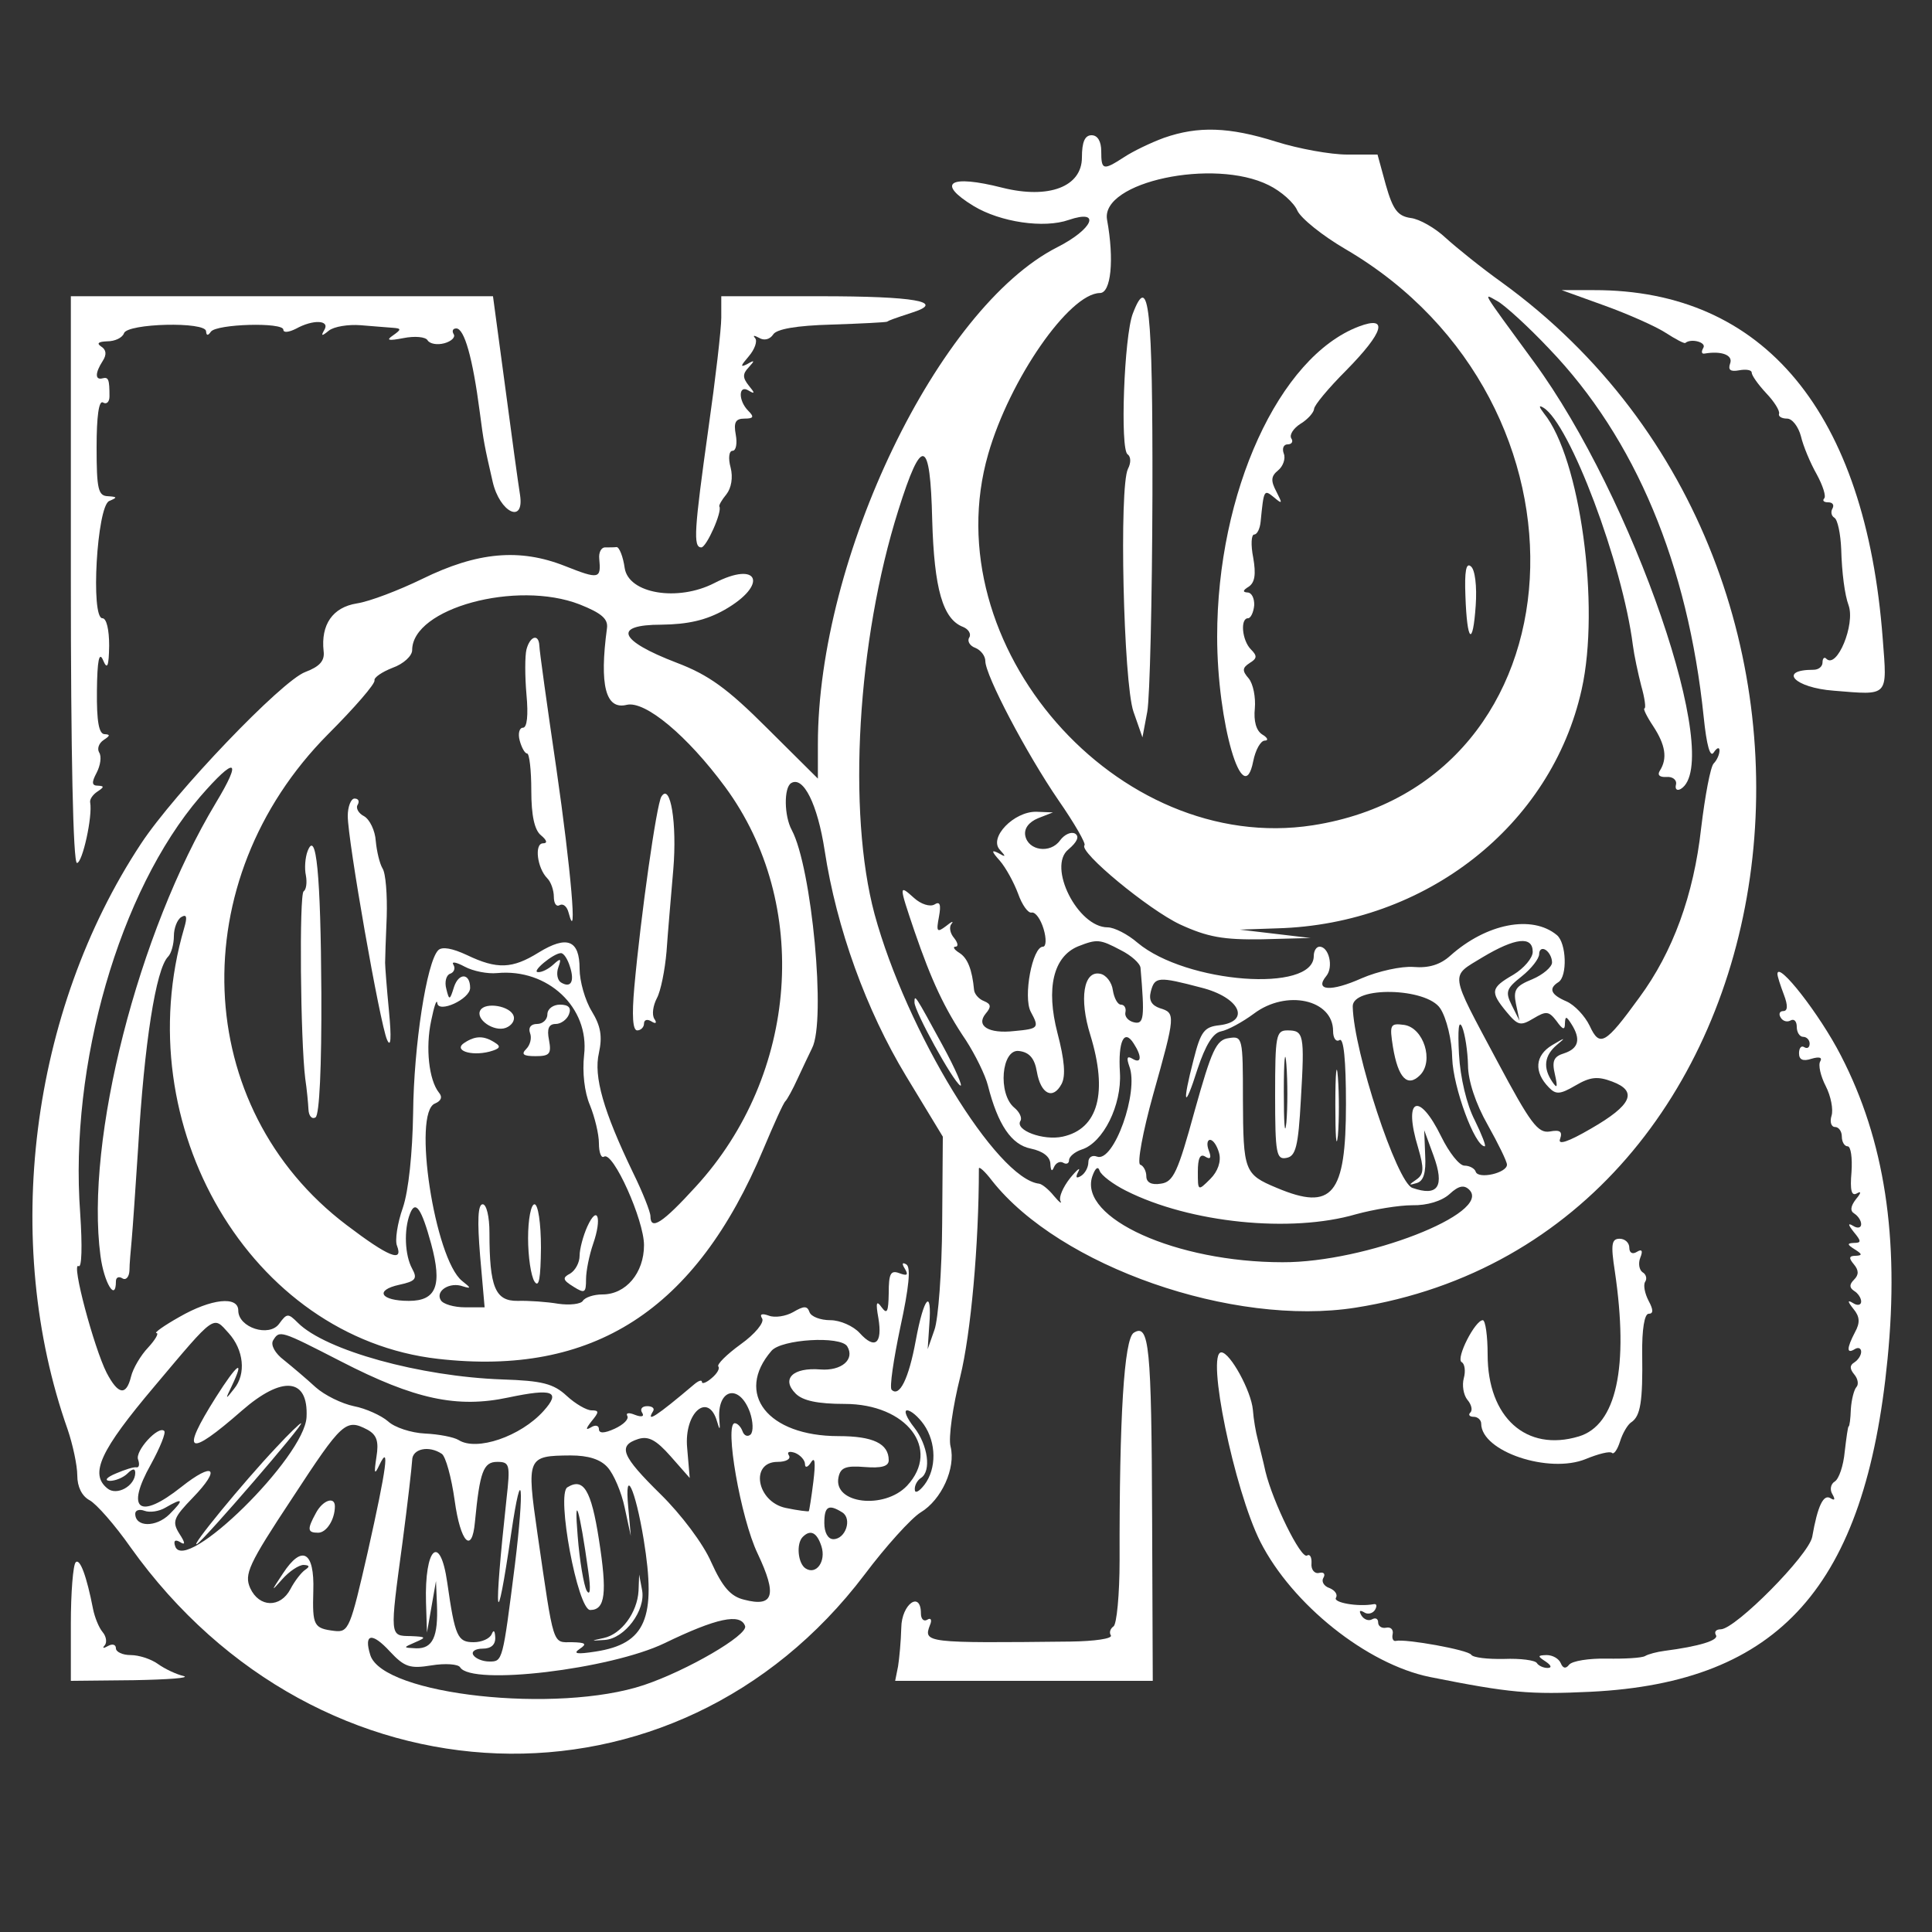  <svg  version="1.0" xmlns="http://www.w3.org/2000/svg"  width="300pt" height="300pt" viewBox="0 0 300 300"  preserveAspectRatio="xMidYMid meet"><rect x="0" y="0" width="300" height="300" fill="#333333" stroke="none"/>  <g transform="translate(0,300) scale(0.05,-0.05)" fill="#ffffff" stroke="none"> <path d="M3615 5572 c-41 -15 -97 -42 -124 -60 -65 -42 -71 -41 -71 18 0 31 -11 50 -30 50 -21 0 -30 -21 -30 -69 0 -91 -103 -130 -247 -94 -165 42 -207 15 -89 -57 83 -50 218 -70 295 -43 103 35 75 -29 -36 -85 -369 -188 -743 -963 -743 -1543 l0 -107 -157 156 c-124 124 -182 166 -282 204 -180 69 -199 118 -47 118 83 1 139 14 196 46 137 78 107 155 -32 83 -113 -58 -266 -33 -278 47 -5 36 -17 65 -25 65 -8 -1 -25 -1 -36 -1 -12 0 -20 -16 -18 -35 6 -63 0 -65 -106 -23 -141 56 -273 44 -444 -40 -72 -35 -163 -70 -203 -76 -75 -12 -112 -66 -103 -148 4 -30 -12 -48 -57 -65 -73 -27 -406 -375 -510 -533 -344 -521 -434 -1236 -228 -1819 16 -47 30 -112 30 -143 0 -35 14 -64 38 -77 21 -11 79 -77 128 -147 584 -818 1692 -859 2279 -84 66 88 145 175 174 193 65 39 110 138 93 205 -7 27 7 124 30 216 33 134 58 410 58 647 0 8 19 -9 41 -38 210 -266 748 -454 1129 -394 1410 223 1704 2277 454 3184 -63 45 -141 108 -174 138 -33 31 -82 59 -109 62 -40 6 -55 25 -77 102 l-26 95 -94 0 c-52 0 -151 18 -221 40 -146 46 -242 49 -348 12z m325 -147 c39 -19 79 -55 89 -79 11 -24 78 -78 150 -120 813 -476 746 -1657 -102 -1789 -608 -94 -1179 560 -1008 1153 67 233 252 499 347 500 34 0 45 102 22 228 -20 117 332 192 502 107z m871 -508 c268 -279 431 -670 480 -1144 9 -88 20 -127 31 -110 10 15 18 18 18 6 0 -12 -8 -30 -18 -40 -10 -10 -27 -101 -39 -201 -23 -208 -88 -385 -192 -526 -106 -146 -123 -155 -154 -88 -15 31 -47 65 -72 76 -49 21 -57 40 -25 60 28 18 25 121 -5 146 -77 64 -219 36 -331 -64 -31 -28 -67 -39 -114 -35 -37 3 -110 -13 -161 -35 -96 -43 -148 -39 -110 7 23 28 8 91 -21 91 -10 0 -18 -13 -18 -29 0 -115 -396 -85 -547 41 -31 27 -73 48 -93 48 -93 0 -188 189 -122 242 27 23 35 40 21 49 -12 7 -33 -2 -47 -21 -30 -42 -99 -32 -108 15 -4 22 11 42 40 54 l46 18 -52 2 c-69 1 -148 -80 -113 -118 20 -22 19 -24 -5 -10 -22 11 -21 5 5 -24 19 -22 44 -68 57 -103 12 -34 31 -61 42 -58 12 2 28 -21 37 -51 9 -30 8 -55 -2 -55 -33 0 -62 -156 -38 -202 27 -50 25 -53 -51 -60 -80 -9 -120 16 -89 54 18 21 17 30 -5 39 -16 6 -30 22 -31 35 -6 63 -20 99 -46 115 -16 10 -21 19 -12 19 10 0 8 12 -4 27 -13 15 -16 35 -8 44 8 10 0 7 -17 -7 -28 -21 -31 -18 -22 29 7 38 3 49 -14 38 -14 -8 -42 1 -63 20 -48 43 -48 42 1 -103 53 -154 93 -240 160 -339 29 -45 60 -108 68 -140 31 -122 73 -184 133 -196 38 -8 60 -25 61 -47 1 -22 5 -26 11 -11 6 14 19 20 29 14 10 -6 18 -2 18 8 0 11 18 26 39 33 67 21 125 138 119 239 -6 97 13 138 43 90 26 -40 24 -64 -4 -47 -17 10 -19 3 -10 -23 31 -79 -48 -300 -100 -281 -15 6 -27 -2 -27 -17 0 -16 -10 -35 -23 -43 -15 -9 -18 -5 -8 14 8 15 -4 6 -26 -21 -22 -28 -35 -59 -30 -70 6 -12 -3 -5 -20 15 -16 20 -37 37 -46 38 -132 15 -412 474 -511 837 -85 317 -54 850 74 1255 73 232 99 224 105 -30 6 -215 33 -309 96 -333 17 -7 26 -22 19 -33 -7 -11 2 -26 19 -32 17 -7 31 -25 31 -41 0 -44 127 -286 227 -432 50 -72 86 -135 81 -140 -19 -20 199 -200 297 -246 85 -39 134 -48 255 -46 l150 4 -110 13 -110 13 117 4 c461 13 851 319 945 742 58 259 -5 719 -117 857 -16 21 -17 27 -2 18 82 -49 246 -485 278 -738 4 -31 16 -87 26 -126 11 -38 15 -70 10 -70 -5 0 7 -25 27 -55 38 -58 45 -100 21 -138 -9 -14 -1 -21 20 -20 19 2 33 -9 30 -23 -4 -15 3 -21 15 -14 135 83 -147 905 -457 1327 -169 231 -157 212 -113 188 22 -12 95 -78 161 -148z m-3011 -794 c68 -27 89 -45 85 -74 -24 -178 -4 -254 61 -238 57 14 188 -95 306 -255 267 -363 228 -893 -91 -1241 -103 -113 -141 -138 -141 -92 0 13 -24 74 -54 135 -92 191 -123 299 -106 372 11 51 6 83 -22 129 -21 34 -38 94 -38 132 0 90 -39 105 -127 51 -82 -51 -129 -53 -223 -8 -45 21 -77 27 -89 15 -36 -36 -76 -297 -78 -505 -2 -125 -14 -242 -32 -295 -17 -48 -25 -102 -18 -118 20 -53 -27 -34 -156 64 -483 365 -510 1070 -58 1525 82 82 147 157 144 167 -2 9 23 26 56 39 34 12 61 37 61 55 0 130 324 218 520 142z m-1130 -617 c-241 -401 -406 -1046 -358 -1406 11 -84 48 -145 48 -79 0 12 9 16 20 9 11 -7 21 4 22 24 0 20 4 63 7 96 3 33 12 162 20 286 19 323 55 555 93 593 10 10 18 39 18 64 0 24 10 51 23 59 17 10 19 0 9 -34 -180 -614 208 -1272 788 -1338 482 -55 801 150 1011 652 32 76 62 143 68 148 6 6 23 37 38 70 15 33 36 76 45 95 44 85 -1 561 -63 677 -24 44 -25 132 -2 146 38 23 82 -66 104 -209 37 -242 129 -496 253 -701 l114 -188 -2 -270 c-1 -148 -12 -297 -24 -330 l-21 -60 5 75 c9 117 -17 88 -42 -48 -22 -120 -51 -177 -75 -153 -7 7 6 94 27 194 27 124 33 186 19 195 -13 8 -15 3 -5 -13 12 -20 7 -23 -17 -14 -27 10 -33 -1 -33 -62 -1 -58 -5 -67 -22 -44 -16 23 -19 15 -10 -34 13 -79 -11 -98 -58 -46 -20 22 -61 40 -91 40 -31 0 -60 11 -65 25 -7 20 -17 20 -51 0 -23 -13 -57 -18 -75 -11 -22 8 -30 5 -21 -9 7 -12 -22 -48 -67 -80 -44 -32 -75 -63 -69 -69 5 -6 -4 -22 -21 -36 -16 -14 -30 -19 -30 -12 0 8 -11 4 -25 -8 -117 -99 -150 -120 -127 -83 6 9 -2 16 -18 16 -16 0 -23 -9 -16 -20 8 -12 -1 -15 -22 -7 -19 8 -29 6 -24 -3 6 -10 -11 -27 -39 -40 -33 -15 -49 -15 -49 -1 0 11 -11 14 -25 5 -17 -10 -16 -4 2 19 24 29 24 34 0 34 -15 0 -50 20 -77 45 -41 38 -76 47 -200 51 -255 9 -549 90 -635 176 -30 30 -34 30 -58 -3 -31 -43 -127 -12 -127 41 0 46 -84 37 -183 -20 -48 -27 -80 -50 -71 -50 8 0 -3 -20 -26 -45 -23 -24 -47 -65 -53 -90 -15 -61 -40 -57 -76 12 -39 77 -111 345 -87 331 10 -7 12 61 5 165 -34 461 122 1000 372 1292 111 128 133 120 49 -19z m2811 -457 c32 -16 60 -41 61 -55 13 -154 11 -176 -20 -169 -18 4 -30 18 -27 31 3 13 -3 24 -14 24 -10 0 -21 20 -25 45 -3 24 -21 48 -40 51 -51 10 -65 -78 -30 -190 55 -179 25 -292 -86 -316 -60 -13 -149 20 -131 49 6 9 -3 28 -19 41 -52 43 -40 184 15 176 32 -4 48 -23 55 -64 12 -70 50 -89 77 -38 13 25 9 74 -13 158 -36 139 -13 237 64 269 59 23 67 23 133 -12z m1279 -5 c0 -19 -27 -51 -60 -71 -71 -41 -73 -53 -21 -116 35 -42 43 -44 83 -20 40 24 48 23 72 -8 19 -27 26 -29 26 -8 1 24 4 24 20 -1 30 -47 23 -76 -22 -91 -33 -10 -39 -24 -29 -66 9 -40 7 -45 -8 -23 -30 44 -25 82 14 115 29 24 27 24 -15 -1 -53 -32 -57 -83 -10 -131 22 -23 35 -22 83 6 46 27 69 29 114 12 80 -30 61 -73 -66 -146 -72 -42 -104 -52 -96 -32 8 23 0 29 -32 23 -37 -6 -60 25 -163 218 -151 283 -147 261 -46 323 102 61 156 67 156 17z m60 -33 c0 -14 -28 -38 -61 -52 -52 -21 -60 -33 -51 -77 l11 -52 -24 48 c-21 42 -17 52 31 90 30 24 54 55 54 69 0 14 9 20 20 13 11 -7 20 -24 20 -39z m-3050 -13 c15 -46 3 -68 -28 -49 -11 7 -15 28 -8 47 10 28 7 29 -15 9 -15 -14 -36 -25 -48 -24 -23 0 48 59 71 59 9 0 21 -19 28 -42z m-226 -20 c157 15 287 -107 270 -254 -6 -54 1 -116 18 -156 15 -37 28 -90 28 -119 0 -28 7 -47 16 -41 28 17 124 -197 124 -275 0 -86 -56 -153 -129 -153 -27 0 -54 -9 -61 -20 -6 -10 -41 -14 -76 -9 -35 6 -92 10 -126 9 -70 -1 -88 42 -88 212 0 49 -9 88 -21 88 -15 0 -17 -51 -8 -160 l14 -160 -61 0 c-34 0 -68 10 -75 22 -18 29 28 58 69 43 26 -8 25 -5 -3 17 -85 68 -155 524 -84 551 19 8 24 20 12 34 -31 39 -42 139 -24 223 9 44 17 69 19 55 3 -33 102 12 102 47 0 46 -35 48 -50 3 -13 -42 -15 -43 -24 -6 -6 22 0 43 12 47 12 4 17 17 10 28 -7 11 9 8 35 -6 26 -14 71 -23 101 -20z m2186 -45 c120 -30 156 -105 57 -117 -47 -5 -58 -19 -80 -106 -37 -142 -29 -160 12 -30 25 75 48 112 73 117 21 4 67 29 102 55 101 76 246 44 246 -54 0 -22 9 -35 20 -28 13 8 20 -63 20 -199 0 -282 -42 -333 -215 -260 -101 42 -104 52 -105 275 0 192 -1 197 -44 190 -39 -5 -53 -37 -106 -226 -52 -190 -66 -221 -105 -226 -29 -5 -45 4 -45 23 0 16 -9 33 -19 36 -10 4 8 102 40 217 70 249 70 254 21 269 -26 9 -35 25 -28 52 12 46 23 47 156 12z m743 -65 c19 -29 36 -97 37 -155 3 -90 70 -273 101 -273 5 0 -9 36 -31 81 -25 48 -45 132 -49 205 -4 78 -1 109 10 84 9 -22 17 -75 18 -118 0 -48 24 -120 61 -185 33 -59 60 -114 60 -124 0 -26 -89 -46 -97 -22 -3 10 -19 19 -35 19 -16 0 -48 41 -72 90 -70 143 -119 120 -72 -34 19 -65 18 -83 -5 -99 -25 -17 -25 -19 1 -11 21 6 29 32 26 86 l-3 78 29 -79 c35 -96 14 -128 -66 -100 -48 17 -182 423 -185 563 -2 64 230 59 272 -6z m-687 -449 c7 -26 -4 -57 -27 -80 -39 -39 -39 -38 -39 22 0 42 7 57 23 47 16 -10 20 -4 11 19 -7 18 -5 33 4 33 10 0 22 -19 28 -41z m-289 -117 c198 -100 512 -132 714 -73 55 15 133 28 175 28 46 -1 92 13 116 35 28 26 45 29 61 13 72 -72 -323 -226 -580 -225 -330 0 -633 137 -591 266 9 26 18 34 23 18 5 -14 42 -42 82 -62z m-2158 -165 c35 -129 16 -177 -69 -177 -88 0 -108 33 -30 50 51 11 57 19 40 50 -23 42 -26 121 -7 170 17 45 36 17 66 -93z m-629 -277 c47 -52 55 -127 17 -173 -27 -35 -28 -34 -8 7 43 90 18 72 -49 -34 -111 -176 -87 -188 81 -41 126 110 207 102 201 -20 -6 -124 -378 -490 -408 -401 -6 17 0 22 15 13 17 -11 17 -3 -2 26 -23 37 -19 49 42 112 89 92 65 113 -36 33 -131 -104 -174 -71 -94 71 28 51 47 98 41 103 -18 18 -92 -63 -81 -89 5 -15 3 -25 -5 -24 -8 2 -36 -7 -64 -19 -29 -12 -37 -22 -19 -23 17 0 42 10 55 23 16 16 24 16 24 2 0 -41 -58 -73 -87 -48 -55 45 -22 117 147 317 191 227 181 219 230 165z m349 -88 c229 -118 361 -146 520 -112 138 29 164 19 109 -42 -71 -79 -208 -126 -264 -90 -15 9 -61 18 -104 20 -43 2 -95 19 -115 38 -21 18 -69 40 -106 47 -38 8 -91 34 -119 59 -27 25 -72 63 -98 84 -28 21 -42 47 -34 61 20 33 22 32 211 -65z m1572 47 c25 -41 -18 -77 -83 -72 -85 7 -123 -29 -77 -75 22 -22 68 -32 152 -32 193 0 300 -140 194 -254 -71 -75 -230 -56 -213 26 6 30 22 37 82 32 51 -4 74 2 74 21 0 52 -49 75 -156 75 -220 0 -323 132 -208 265 31 36 214 47 235 14z m-302 -205 c10 -29 11 -60 2 -69 -9 -8 -20 -4 -25 10 -5 14 -16 25 -24 25 -33 0 18 -295 71 -405 61 -129 50 -167 -42 -143 -42 10 -67 39 -102 116 -25 58 -94 149 -157 211 -121 119 -135 151 -70 172 32 10 56 -3 101 -54 l59 -67 -8 94 c-10 109 66 175 93 81 8 -28 10 -27 7 5 -8 97 62 115 95 24z m540 -38 c39 -56 40 -137 2 -187 -17 -22 -30 -28 -30 -15 -1 13 8 29 19 36 33 21 22 102 -21 157 -23 29 -33 53 -22 53 12 0 35 -20 52 -44z m-1728 -16 c29 -16 36 -36 28 -85 -8 -52 -6 -57 9 -25 33 69 23 -7 -36 -270 -54 -236 -59 -250 -103 -245 -65 8 -69 16 -66 125 4 122 -35 144 -94 54 -38 -57 -38 -59 -3 -19 22 25 52 45 67 45 18 -1 20 -5 5 -15 -12 -8 -33 -35 -46 -60 -31 -59 -97 -58 -125 3 -19 43 -6 73 131 280 155 237 166 247 233 212z m231 -75 c12 -8 30 -73 40 -145 18 -131 54 -168 63 -66 15 155 26 186 69 186 39 0 41 -8 29 -115 -41 -377 -33 -434 15 -104 33 224 41 143 11 -101 -38 -300 -38 -300 -79 -300 -21 0 -43 9 -50 20 -7 11 6 20 29 20 26 0 40 12 39 35 -1 21 -5 25 -11 10 -6 -14 -31 -25 -56 -25 -50 0 -58 17 -82 185 -22 155 -71 110 -66 -62 l3 -93 14 80 14 80 3 -73 c4 -100 -13 -137 -64 -136 -42 2 -42 2 -3 19 35 15 34 17 -15 19 -65 1 -65 -4 -25 291 16 121 29 236 30 255 0 36 52 47 92 20z m1128 -32 c0 -13 9 -10 19 6 12 19 14 -2 7 -60 -6 -49 -13 -91 -14 -92 -1 -2 -34 2 -72 10 -90 19 -112 143 -25 143 26 0 42 9 35 20 -7 11 1 14 19 8 17 -7 31 -23 31 -35z m-613 -10 c19 -21 43 -77 53 -125 l19 -88 -8 90 c-12 129 22 57 48 -101 40 -245 6 -324 -149 -348 -58 -9 -72 -7 -50 8 24 16 19 20 -24 21 -61 0 -55 -19 -107 338 -34 237 -32 241 103 242 55 0 93 -12 115 -37z m-1361 -146 c-42 -41 -106 -40 -106 2 0 11 13 15 29 9 16 -6 45 -2 65 10 55 32 59 26 12 -21z m2090 6 c31 -20 10 -83 -28 -83 -17 0 -28 21 -28 50 0 52 13 60 56 33z m-65 -105 c15 -47 -16 -90 -49 -69 -24 15 -30 77 -9 98 24 24 44 14 58 -29z m-237 -248 c9 -28 -180 -138 -314 -183 -269 -90 -811 -31 -850 93 -21 67 5 72 61 11 45 -48 62 -54 129 -43 43 7 83 4 89 -6 35 -58 467 -6 635 75 161 78 236 94 250 53z"/> <path d="M3518 5026 c-27 -70 -40 -423 -16 -437 10 -7 11 -26 1 -45 -28 -56 -14 -663 17 -754 l28 -80 15 80 c8 44 15 347 16 674 1 584 -11 693 -61 562z"/> <path d="M4220 4986 c-248 -94 -440 -515 -440 -963 0 -268 81 -545 112 -387 7 35 23 64 36 64 12 0 9 9 -8 19 -19 12 -27 42 -23 81 3 34 -5 76 -19 93 -21 24 -20 33 3 48 23 14 24 22 4 42 -28 28 -34 97 -9 97 8 0 17 18 19 40 1 22 -8 40 -21 40 -16 1 -14 7 4 18 19 13 23 38 14 90 -8 40 -6 72 3 72 9 0 18 18 20 40 10 100 10 101 42 75 26 -22 26 -19 7 18 -18 34 -17 48 5 66 16 13 24 37 18 52 -6 16 -1 29 12 29 13 0 18 9 11 19 -6 11 7 31 29 45 23 14 41 35 42 46 0 11 45 65 100 120 117 119 132 171 39 136z"/> <path d="M4551 4149 c5 -144 23 -160 32 -29 4 59 -2 111 -15 121 -15 13 -20 -15 -17 -92z"/> <path d="M2840 2887 c0 -28 119 -244 142 -258 10 -7 -14 50 -55 125 -85 156 -87 160 -87 133z"/> <path d="M1635 3983 c-5 -20 -5 -83 0 -140 6 -64 2 -103 -11 -103 -11 0 -16 -18 -10 -40 6 -22 16 -40 23 -40 7 0 13 -52 13 -115 0 -78 10 -123 30 -139 19 -16 21 -25 6 -25 -27 -1 -18 -77 14 -109 11 -11 20 -37 20 -57 0 -21 8 -32 18 -26 11 6 23 -4 28 -24 28 -106 7 136 -38 447 -29 197 -53 369 -53 383 -2 38 -29 30 -40 -12z"/> <path d="M2054 3526 c-15 -23 -64 -370 -84 -591 -8 -90 -5 -135 9 -135 11 0 21 10 21 21 0 12 10 15 23 7 14 -9 18 -5 9 8 -8 13 -4 41 8 64 12 22 25 87 30 145 4 58 14 173 21 255 12 143 -9 271 -37 226z"/> <path d="M1080 3466 c0 -76 100 -645 122 -695 12 -27 14 5 6 89 -7 72 -12 139 -12 150 0 11 2 75 5 143 2 67 -3 135 -13 150 -9 15 -18 53 -21 85 -2 33 -19 67 -36 77 -18 9 -27 26 -20 36 6 11 2 19 -10 19 -11 0 -21 -25 -21 -54z"/> <path d="M955 3356 c-7 -19 -10 -52 -5 -75 4 -22 1 -44 -7 -49 -14 -9 -10 -462 5 -582 5 -33 9 -76 10 -96 1 -20 11 -31 22 -24 12 8 19 156 18 386 -2 371 -16 511 -43 440z"/> <path d="M1492 2863 c-17 -28 42 -69 79 -55 18 7 29 23 24 37 -10 31 -87 44 -103 18z"/> <path d="M1700 2850 c0 -16 -14 -30 -32 -30 -19 0 -28 -11 -22 -28 6 -15 1 -37 -12 -50 -16 -16 -9 -22 29 -22 44 0 50 7 42 50 -7 35 -1 50 21 50 16 0 35 14 41 30 8 20 -1 30 -28 30 -21 0 -39 -13 -39 -30z"/> <path d="M1443 2762 c-37 -23 18 -43 77 -28 33 9 37 16 17 28 -34 22 -60 22 -94 0z"/> <path d="M1640 2155 c0 -58 9 -118 20 -135 14 -21 19 10 20 105 0 77 -9 135 -20 135 -11 0 -20 -47 -20 -105z"/> <path d="M1824 2191 c-13 -29 -24 -70 -24 -91 0 -21 -13 -45 -29 -55 -25 -13 -24 -20 10 -41 35 -22 39 -19 39 23 0 26 10 75 22 110 28 80 14 124 -18 54z"/> <path d="M3960 2599 c0 -182 4 -201 35 -195 29 5 37 35 45 182 12 203 9 214 -42 214 -35 0 -38 -16 -38 -201z m35 -85 c-5 -46 -8 -3 -8 96 0 99 4 137 8 84 4 -52 4 -133 0 -180z"/> <path d="M4147 2570 c0 -99 3 -142 8 -96 4 47 4 128 0 180 -4 53 -8 15 -8 -84z"/> <path d="M4326 2748 c16 -96 45 -126 84 -87 44 44 11 147 -49 156 -44 6 -46 1 -35 -69z"/> <path d="M858 1505 c-102 -108 -272 -315 -246 -300 24 15 335 375 323 375 -4 0 -39 -34 -77 -75z"/> <path d="M981 1301 c-28 -51 -26 -61 7 -61 26 0 52 41 52 82 0 32 -38 19 -59 -21z"/> <path d="M1762 1381 c-35 -21 32 -381 71 -381 47 0 53 53 27 219 -24 154 -48 193 -98 162z m65 -261 c8 -55 6 -78 -5 -60 -9 17 -22 93 -28 170 -12 143 6 84 33 -110z"/> <path d="M1983 1059 c-4 -67 -53 -134 -108 -146 -42 -9 -42 -9 3 -6 62 4 128 92 116 155 l-9 48 -2 -51z"/> <path d="M4983 5051 c72 -26 158 -64 189 -84 31 -20 59 -35 62 -32 18 15 66 2 56 -15 -7 -12 -6 -20 4 -18 53 9 89 -5 79 -31 -7 -20 1 -26 28 -21 22 4 39 1 39 -7 0 -9 20 -37 45 -64 25 -26 43 -55 40 -64 -3 -8 8 -15 25 -15 16 0 35 -25 43 -55 7 -30 29 -83 49 -118 19 -35 30 -69 23 -75 -6 -7 -1 -12 13 -12 13 0 19 -8 13 -19 -6 -10 -4 -23 6 -29 10 -6 19 -50 21 -97 2 -74 11 -143 23 -175 21 -59 -36 -198 -69 -166 -6 7 -12 2 -12 -11 0 -13 -12 -23 -28 -23 -112 0 -59 -56 63 -65 172 -14 166 -21 152 161 -53 703 -368 1084 -897 1083 l-100 0 133 -48z"/> <path d="M220 4200 c0 -535 7 -880 19 -880 17 0 49 145 41 188 -2 10 9 25 23 34 21 14 21 17 1 18 -19 0 -20 10 -4 40 12 23 16 51 8 63 -7 12 -1 29 14 39 20 13 21 17 3 18 -18 0 -25 40 -24 135 1 94 7 123 19 95 13 -31 18 -21 19 45 0 49 -8 85 -21 85 -37 0 -17 347 21 364 26 11 26 13 -4 15 -30 1 -35 22 -35 152 0 96 7 147 20 139 11 -7 20 2 20 19 0 53 -3 61 -22 56 -23 -6 -23 17 1 54 13 20 11 35 -5 45 -15 10 -8 15 19 16 24 0 47 11 52 25 10 31 255 37 255 6 1 -14 6 -14 15 -1 18 24 225 30 225 6 0 -10 17 -8 39 3 54 30 107 27 88 -4 -11 -19 -8 -20 14 -2 16 13 61 20 99 17 39 -3 84 -7 100 -8 27 -2 27 -5 0 -24 -22 -15 -14 -17 33 -8 35 7 69 4 75 -7 7 -11 30 -15 52 -9 22 6 35 19 29 28 -6 10 -3 18 8 18 25 0 51 -91 73 -260 12 -92 14 -103 40 -216 22 -96 99 -133 85 -41 -6 37 -27 191 -47 342 l-37 275 -655 0 -656 0 0 -880z"/> <path d="M2240 5014 c0 -36 -18 -191 -40 -345 -44 -315 -48 -369 -22 -369 16 0 66 112 56 127 -2 4 8 21 22 38 15 19 21 52 13 83 -8 29 -5 52 6 52 11 0 15 23 10 50 -7 38 -1 50 27 50 28 0 31 5 12 24 -32 32 -31 83 1 63 20 -12 20 -8 0 16 -19 24 -19 36 0 56 20 22 19 24 -5 10 -22 -11 -20 -5 5 24 19 22 28 48 20 57 -8 9 -3 9 12 1 16 -10 34 -5 44 10 10 17 72 28 182 31 92 3 169 7 172 9 6 4 16 8 80 29 102 33 5 50 -286 50 l-309 0 0 -66z"/> <path d="M5520 2975 c0 -7 9 -35 20 -64 13 -34 12 -51 -2 -51 -11 0 -15 -9 -8 -20 7 -12 21 -15 31 -9 11 6 19 -3 19 -20 0 -17 9 -31 20 -31 11 0 20 -10 20 -21 0 -12 -7 -17 -17 -11 -9 6 -16 -3 -16 -19 0 -20 12 -26 39 -17 24 7 34 4 27 -8 -7 -11 1 -46 17 -77 16 -31 24 -73 18 -92 -6 -19 -1 -35 11 -35 11 0 21 -13 21 -30 0 -16 8 -30 18 -30 10 0 15 -36 12 -80 -5 -57 0 -76 17 -66 14 8 13 1 -3 -18 -17 -22 -19 -37 -5 -45 12 -8 21 -22 21 -33 0 -11 -11 -14 -25 -5 -17 10 -16 4 2 -19 24 -29 24 -34 0 -34 -21 -1 -21 -5 3 -20 24 -15 24 -19 3 -20 -21 0 -22 -7 -6 -26 16 -19 16 -33 1 -48 -15 -15 -15 -25 0 -35 12 -7 22 -22 22 -33 0 -11 -11 -14 -25 -5 -18 11 -18 6 1 -18 20 -24 21 -43 5 -72 -26 -50 -27 -69 -1 -53 11 7 20 3 20 -8 0 -11 -9 -25 -21 -33 -15 -9 -15 -20 0 -38 11 -13 14 -31 6 -39 -7 -8 -15 -38 -17 -68 -1 -30 -4 -54 -7 -54 -2 0 -7 -35 -12 -78 -4 -44 -18 -85 -31 -93 -13 -8 -16 -26 -7 -40 9 -16 7 -20 -6 -12 -22 14 -40 -23 -57 -120 -11 -57 -238 -286 -284 -287 -15 0 -21 -8 -15 -18 10 -16 -52 -35 -160 -49 -23 -3 -50 -10 -60 -16 -10 -6 -64 -9 -119 -8 -55 1 -107 -7 -117 -19 -10 -13 -19 -12 -26 5 -6 14 -25 25 -44 25 -28 -1 -29 -3 -3 -20 18 -12 20 -20 6 -20 -13 0 -28 7 -33 15 -5 9 -51 15 -102 13 -51 -1 -96 4 -102 13 -9 15 -204 50 -234 43 -8 -2 -13 7 -10 21 3 14 -6 23 -20 20 -14 -3 -25 5 -25 16 0 12 -8 16 -19 10 -10 -6 -25 -1 -33 12 -8 14 -6 18 8 10 11 -8 27 -4 34 7 7 12 6 20 -4 18 -49 -9 -127 5 -117 20 6 10 -3 23 -20 30 -18 6 -26 21 -19 32 7 12 1 19 -14 15 -14 -3 -25 11 -23 30 1 19 -5 30 -14 24 -19 -11 -106 166 -129 261 -7 33 -19 78 -24 100 -6 22 -13 63 -15 91 -5 59 -71 179 -98 179 -48 0 40 -427 121 -588 99 -195 331 -380 526 -420 250 -50 311 -55 500 -46 587 29 853 328 922 1034 37 376 -9 679 -145 942 -65 127 -197 296 -197 253z"/> <path d="M5015 2052 c44 -298 5 -478 -112 -513 -163 -49 -283 59 -283 254 0 59 -7 107 -15 107 -24 0 -84 -118 -66 -130 10 -5 13 -28 7 -50 -6 -22 -1 -52 11 -67 13 -15 17 -33 9 -40 -7 -7 -2 -13 11 -13 12 0 23 -10 23 -21 0 -87 211 -157 325 -110 39 16 75 25 81 19 6 -6 17 10 25 35 8 26 24 53 35 60 29 19 36 65 34 212 -1 76 7 125 20 125 15 0 15 12 0 40 -12 23 -17 49 -11 59 7 10 3 24 -8 30 -10 7 -14 27 -7 45 9 22 5 28 -11 18 -13 -8 -23 -3 -23 13 0 16 -14 28 -30 28 -25 0 -28 -17 -15 -101z"/> <path d="M3521 1861 c-30 -19 -45 -262 -44 -706 0 -107 -9 -200 -19 -206 -10 -7 -14 -19 -8 -28 5 -10 -51 -18 -125 -19 -450 -5 -458 -4 -437 51 7 16 3 24 -8 17 -11 -7 -20 2 -20 19 0 72 -60 30 -61 -44 -1 -41 -6 -95 -10 -120 l-9 -45 400 0 400 0 -2 505 c-2 536 -9 606 -57 576z"/> <path d="M235 1148 c-8 -8 -15 -94 -15 -191 l0 -177 195 2 c107 2 177 7 155 13 -22 5 -58 22 -79 37 -22 16 -60 28 -85 28 -26 0 -46 10 -46 21 0 12 -11 15 -25 7 -14 -8 -18 -7 -10 2 8 9 5 28 -6 41 -12 14 -25 47 -30 72 -20 103 -41 159 -54 145z"/> </g> </svg> 